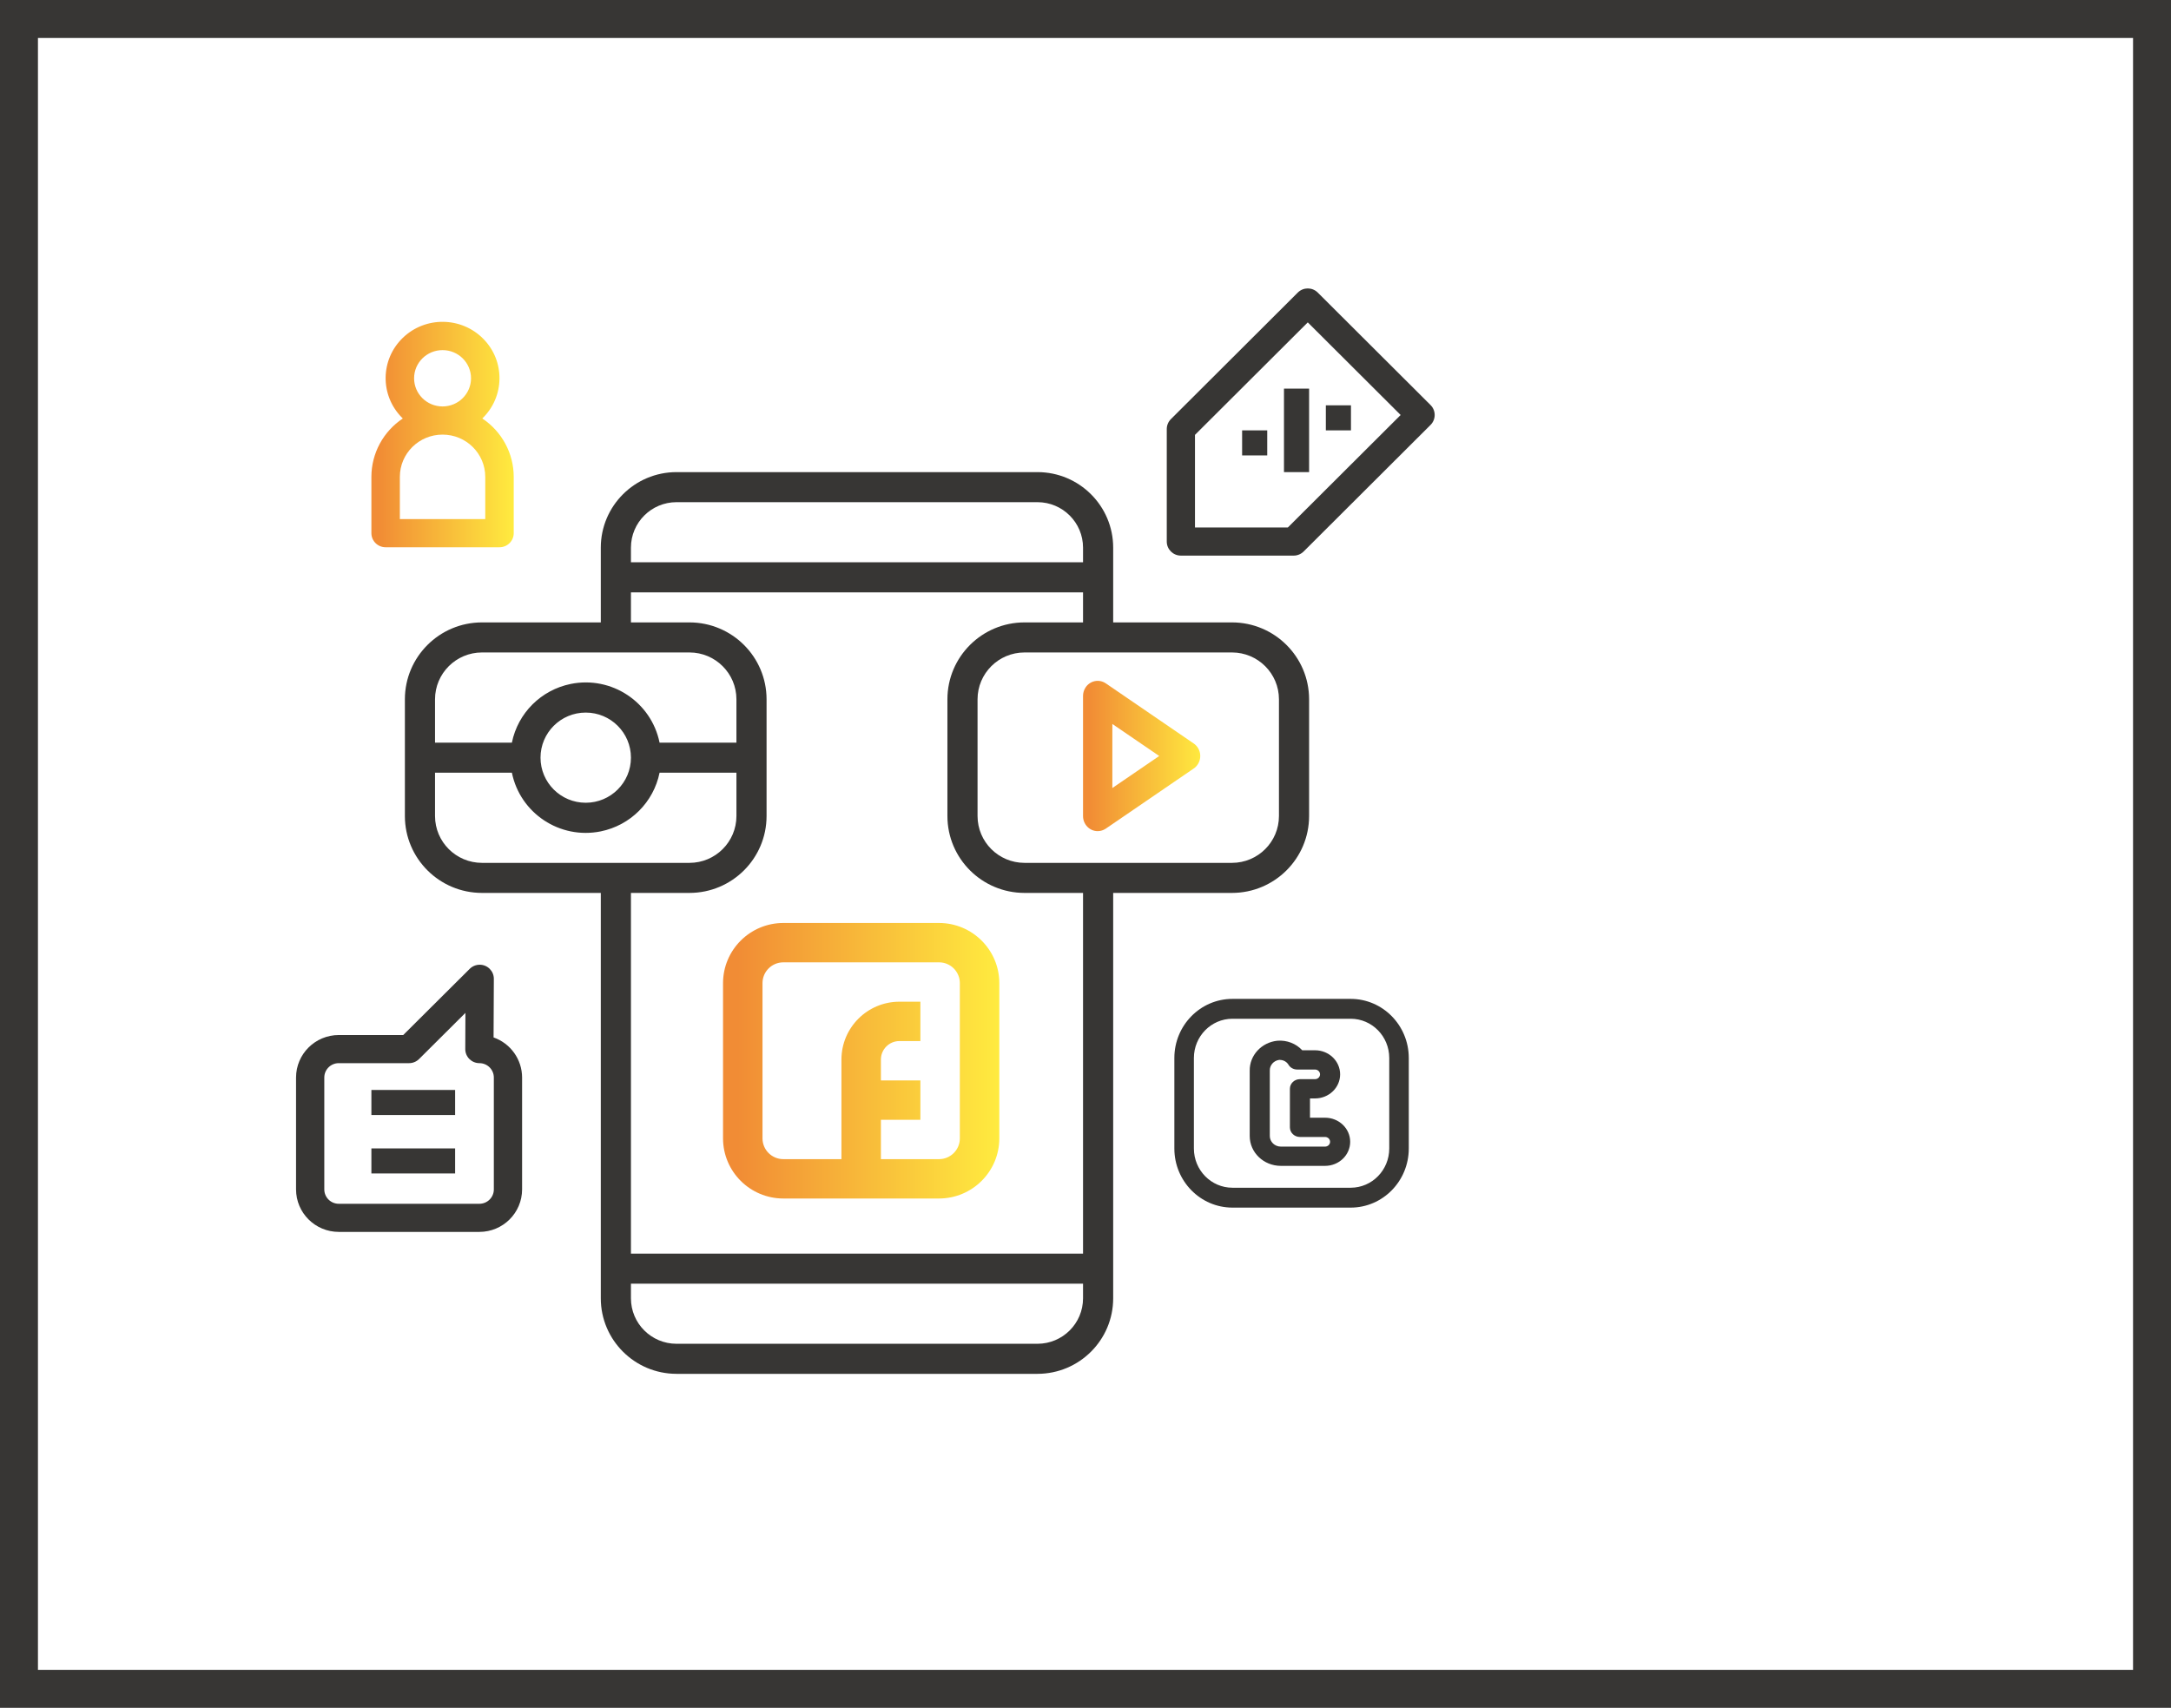 <?xml version="1.0" encoding="UTF-8"?>
<svg width="286px" height="225px" viewBox="0 0 286 225" version="1.1" xmlns="http://www.w3.org/2000/svg" xmlns:xlink="http://www.w3.org/1999/xlink">
    <!-- Generator: Sketch 52.4 (67378) - http://www.bohemiancoding.com/sketch -->
    <title>ico_1</title>
    <desc>Created with Sketch.</desc>
    <defs>
        <linearGradient x1="100%" y1="50%" x2="5.322%" y2="50%" id="linearGradient-1">
            <stop stop-color="#FFEB3F" offset="0%"></stop>
            <stop stop-color="#F18C35" offset="100%"></stop>
        </linearGradient>
    </defs>
    <g id="🎉Design" stroke="none" stroke-width="1" fill="none" fill-rule="evenodd">
        <g id="ThaMadAd_homepage" transform="translate(-373, -1465)">
            <g id="ico_1" transform="translate(373, 1465)">
                <g id="Group" transform="translate(39, 38)">
                    <path d="M138.941,93.6 L123.353,93.6 C119.132,93.605 115.711,97.086 115.706,101.382 L115.706,113.317 C115.711,117.614 119.132,121.095 123.353,121.1 L138.941,121.1 C143.162,121.095 146.584,117.614 146.588,113.317 L146.588,101.382 C146.584,97.086 143.162,93.605 138.941,93.6 Z M144.015,113.317 C144.011,116.168 141.742,118.477 138.941,118.481 L123.353,118.481 C120.553,118.477 118.283,116.168 118.279,113.317 L118.279,101.382 C118.283,98.532 120.553,96.223 123.353,96.218 L138.941,96.218 C141.742,96.223 144.011,98.532 144.015,101.382 L144.015,113.317 Z" id="Shape" fill="#373634" fill-rule="nonzero"></path>
                    <path d="M123.301,44 L107.647,44 L107.647,34.146 C107.642,28.655 103.18,24.205 97.675,24.2 L50.119,24.2 C44.614,24.205 40.153,28.655 40.147,34.146 L40.147,44 L24.493,44 C18.887,44.005 14.344,48.537 14.338,54.127 L14.338,69.512 C14.344,75.104 18.887,79.635 24.493,79.64 L40.147,79.64 L40.147,133.054 C40.153,138.545 44.614,142.995 50.119,143 L97.675,143 C103.18,142.995 107.642,138.545 107.647,133.054 L107.647,79.64 L123.301,79.64 C128.907,79.635 133.45,75.104 133.456,69.512 L133.456,54.127 C133.45,48.537 128.907,44.005 123.301,44 Z M44.118,34.146 C44.121,30.841 46.806,28.164 50.119,28.16 L97.675,28.16 C100.988,28.164 103.673,30.841 103.676,34.146 L103.676,36.08 L44.118,36.08 L44.118,34.146 Z M18.309,54.127 C18.312,50.722 21.079,47.963 24.493,47.96 L51.831,47.96 C55.244,47.963 58.011,50.722 58.014,54.127 L58.014,59.84 L47.889,59.84 C46.799,54.482 41.558,51.02 36.187,52.108 C32.28,52.899 29.227,55.944 28.434,59.84 L18.309,59.84 L18.309,54.127 Z M44.118,61.82 C44.118,65.1 41.451,67.76 38.161,67.76 C34.872,67.76 32.206,65.1 32.206,61.82 C32.206,58.54 34.872,55.88 38.161,55.88 C41.451,55.88 44.118,58.54 44.118,61.82 Z M24.493,75.68 C21.079,75.676 18.312,72.917 18.309,69.512 L18.309,63.8 L28.434,63.8 C29.525,69.158 34.764,72.62 40.137,71.532 C44.043,70.74 47.097,67.696 47.89,63.8 L58.015,63.8 L58.015,69.512 C58.011,72.917 55.245,75.676 51.831,75.68 L24.493,75.68 Z M103.676,133.054 C103.673,136.359 100.988,139.036 97.675,139.04 L50.119,139.04 C46.806,139.036 44.121,136.359 44.118,133.054 L44.118,131.12 L103.676,131.12 L103.676,133.054 Z M103.676,127.16 L44.118,127.16 L44.118,79.64 L51.831,79.64 C57.436,79.635 61.98,75.104 61.985,69.512 L61.985,54.127 C61.98,48.537 57.437,44.005 51.831,44 L44.118,44 L44.118,40.04 L103.676,40.04 L103.676,44 L95.964,44 C90.357,44.005 85.814,48.536 85.809,54.127 L85.809,69.512 C85.814,75.104 90.357,79.635 95.964,79.64 L103.676,79.64 L103.676,127.16 Z M129.485,69.512 C129.482,72.917 126.715,75.676 123.301,75.68 L95.964,75.68 C92.549,75.676 89.783,72.917 89.779,69.512 L89.779,54.127 C89.783,50.722 92.549,47.963 95.964,47.96 L123.301,47.96 C126.715,47.963 129.482,50.722 129.485,54.127 L129.485,69.512 Z" id="Shape" fill="#373634" fill-rule="nonzero"></path>
                    <path d="M134.595,0.543 C133.87,-0.181 132.694,-0.181 131.968,0.543 L115.251,17.217 C114.902,17.564 114.707,18.035 114.706,18.526 L114.706,33.348 C114.706,34.371 115.537,35.2 116.564,35.2 L131.424,35.2 C131.917,35.2 132.389,35.005 132.738,34.657 L149.456,17.983 C150.181,17.26 150.181,16.088 149.456,15.364 L134.595,0.543 Z M130.655,31.495 L118.422,31.495 L118.422,19.294 L133.282,4.472 L145.516,16.674 L130.655,31.495 Z" id="Shape" fill="#373634" fill-rule="nonzero"></path>
                    <polygon id="Path" fill="#373634" points="124.632 18.7 127.941 18.7 127.941 22 124.632 22"></polygon>
                    <polygon id="Path" fill="#373634" points="130.147 13.2 133.456 13.2 133.456 24.2 130.147 24.2"></polygon>
                    <polygon id="Path" fill="#373634" points="135.662 15.4 138.971 15.4 138.971 18.7 135.662 18.7"></polygon>
                    <path d="M84.705,83.6 L64.193,83.6 C59.808,83.606 56.256,87.149 56.25,91.522 L56.25,111.98 C56.256,116.351 59.808,119.895 64.193,119.9 L84.705,119.9 C89.089,119.895 92.641,116.351 92.647,111.98 L92.647,91.522 C92.642,87.149 89.09,83.606 84.705,83.6 Z M87.447,111.98 C87.446,113.489 86.219,114.713 84.705,114.714 L77.048,114.714 L77.048,109.529 L82.248,109.529 L82.248,104.343 L77.048,104.343 L77.048,101.587 C77.05,100.246 78.14,99.158 79.484,99.157 L82.248,99.157 L82.248,93.971 L79.484,93.971 C75.269,93.976 71.853,97.383 71.849,101.587 L71.849,114.714 L64.193,114.714 C62.678,114.713 61.451,113.489 61.45,111.98 L61.45,91.522 C61.451,90.011 62.678,88.787 64.193,88.786 L84.705,88.786 C86.219,88.787 87.446,90.011 87.447,91.522 L87.447,111.98 Z" id="Shape" fill="url(#linearGradient-1)" fill-rule="nonzero"></path>
                    <path d="M118.258,59.953 L106.678,52.033 C105.791,51.426 104.593,51.672 104.001,52.581 C103.79,52.906 103.676,53.289 103.676,53.68 L103.676,69.52 C103.676,70.614 104.541,71.5 105.606,71.5 C105.988,71.5 106.361,71.384 106.678,71.167 L118.258,63.248 C119.145,62.641 119.384,61.411 118.793,60.501 C118.652,60.284 118.47,60.097 118.258,59.953 Z M107.537,65.819 L107.537,57.381 L113.713,61.6 L107.537,65.819 Z" id="Shape" fill="url(#linearGradient-1)" fill-rule="nonzero"></path>
                    <path d="M135.559,109.255 L133.574,109.255 L133.574,106.716 L134.235,106.716 C136.063,106.716 137.544,105.296 137.544,103.543 C137.544,101.791 136.063,100.37 134.235,100.37 L132.552,100.37 C131.731,99.482 130.522,99.016 129.289,99.112 C127.186,99.324 125.6,101.04 125.633,103.067 L125.633,111.666 C125.633,113.839 127.47,115.6 129.736,115.6 L135.559,115.6 C137.386,115.6 138.868,114.18 138.868,112.427 C138.868,110.675 137.386,109.255 135.559,109.255 Z M135.559,113.062 L129.736,113.062 C128.932,113.062 128.28,112.437 128.28,111.666 L128.28,103.067 C128.248,102.364 128.771,101.75 129.496,101.64 L129.604,101.64 C130.073,101.643 130.505,101.884 130.739,102.274 C130.975,102.666 131.411,102.908 131.883,102.908 L134.235,102.908 C134.601,102.908 134.897,103.193 134.897,103.543 C134.897,103.893 134.601,104.177 134.235,104.177 L132.25,104.177 C131.519,104.177 130.927,104.746 130.927,105.447 L130.927,110.523 C130.927,111.225 131.519,111.793 132.25,111.793 L135.559,111.793 C135.924,111.793 136.221,112.077 136.221,112.427 C136.221,112.778 135.924,113.062 135.559,113.062 Z" id="Shape" fill="#373634" fill-rule="nonzero"></path>
                    <path d="M9.926,24.823 L9.926,32.244 C9.926,33.269 10.766,34.1 11.802,34.1 L26.801,34.1 C27.836,34.1 28.676,33.269 28.676,32.244 L28.676,24.823 C28.675,21.739 27.124,18.856 24.538,17.133 C27.503,14.272 27.562,9.573 24.67,6.64 C21.778,3.705 17.03,3.647 14.065,6.509 C11.1,9.37 11.041,14.069 13.933,17.002 C13.976,17.047 14.02,17.091 14.065,17.133 C11.479,18.856 9.928,21.739 9.926,24.823 Z M19.301,8.126 C21.373,8.126 23.051,9.787 23.051,11.836 C23.051,13.886 21.373,15.547 19.301,15.547 C17.23,15.547 15.552,13.886 15.552,11.836 C15.552,9.787 17.23,8.126 19.301,8.126 Z M13.676,24.823 C13.676,21.75 16.194,19.258 19.301,19.258 C22.408,19.258 24.926,21.75 24.926,24.823 L24.926,30.39 L13.676,30.39 L13.676,24.823 Z" id="Shape" fill="url(#linearGradient-1)" fill-rule="nonzero"></path>
                    <polygon id="Path" fill="#373634" points="9.926 105.6 20.956 105.6 20.956 108.9 9.926 108.9"></polygon>
                    <polygon id="Path" fill="#373634" points="9.926 113.3 20.956 113.3 20.956 116.6 9.926 116.6"></polygon>
                    <path d="M26.021,98.679 L26.057,90.962 C26.061,89.938 25.232,89.104 24.205,89.1 C23.708,89.097 23.231,89.293 22.88,89.642 L14.119,98.363 L5.625,98.363 C2.519,98.365 0.003,100.871 0,103.961 L0,118.702 C0.003,121.792 2.519,124.297 5.625,124.3 L24.155,124.3 C27.26,124.297 29.776,121.792 29.779,118.702 L29.779,103.961 C29.776,101.586 28.271,99.47 26.021,98.679 Z M26.057,118.702 C26.055,119.747 25.205,120.594 24.155,120.595 L5.625,120.595 C4.574,120.594 3.723,119.747 3.722,118.702 L3.722,103.961 C3.723,102.916 4.574,102.069 5.625,102.068 L14.889,102.068 C15.383,102.068 15.856,101.873 16.206,101.525 L22.313,95.445 L22.293,100.216 C22.293,101.239 23.126,102.068 24.155,102.068 C25.204,102.069 26.055,102.916 26.056,103.962 L26.056,118.702 L26.057,118.702 Z" id="Shape" fill="#373634" fill-rule="nonzero"></path>
                </g>
                <rect id="Rectangle" stroke="#373634" stroke-width="5" fill-rule="nonzero" x="2.5" y="2.5" width="281" height="220"></rect>
            </g>
        </g>
    </g>
</svg>